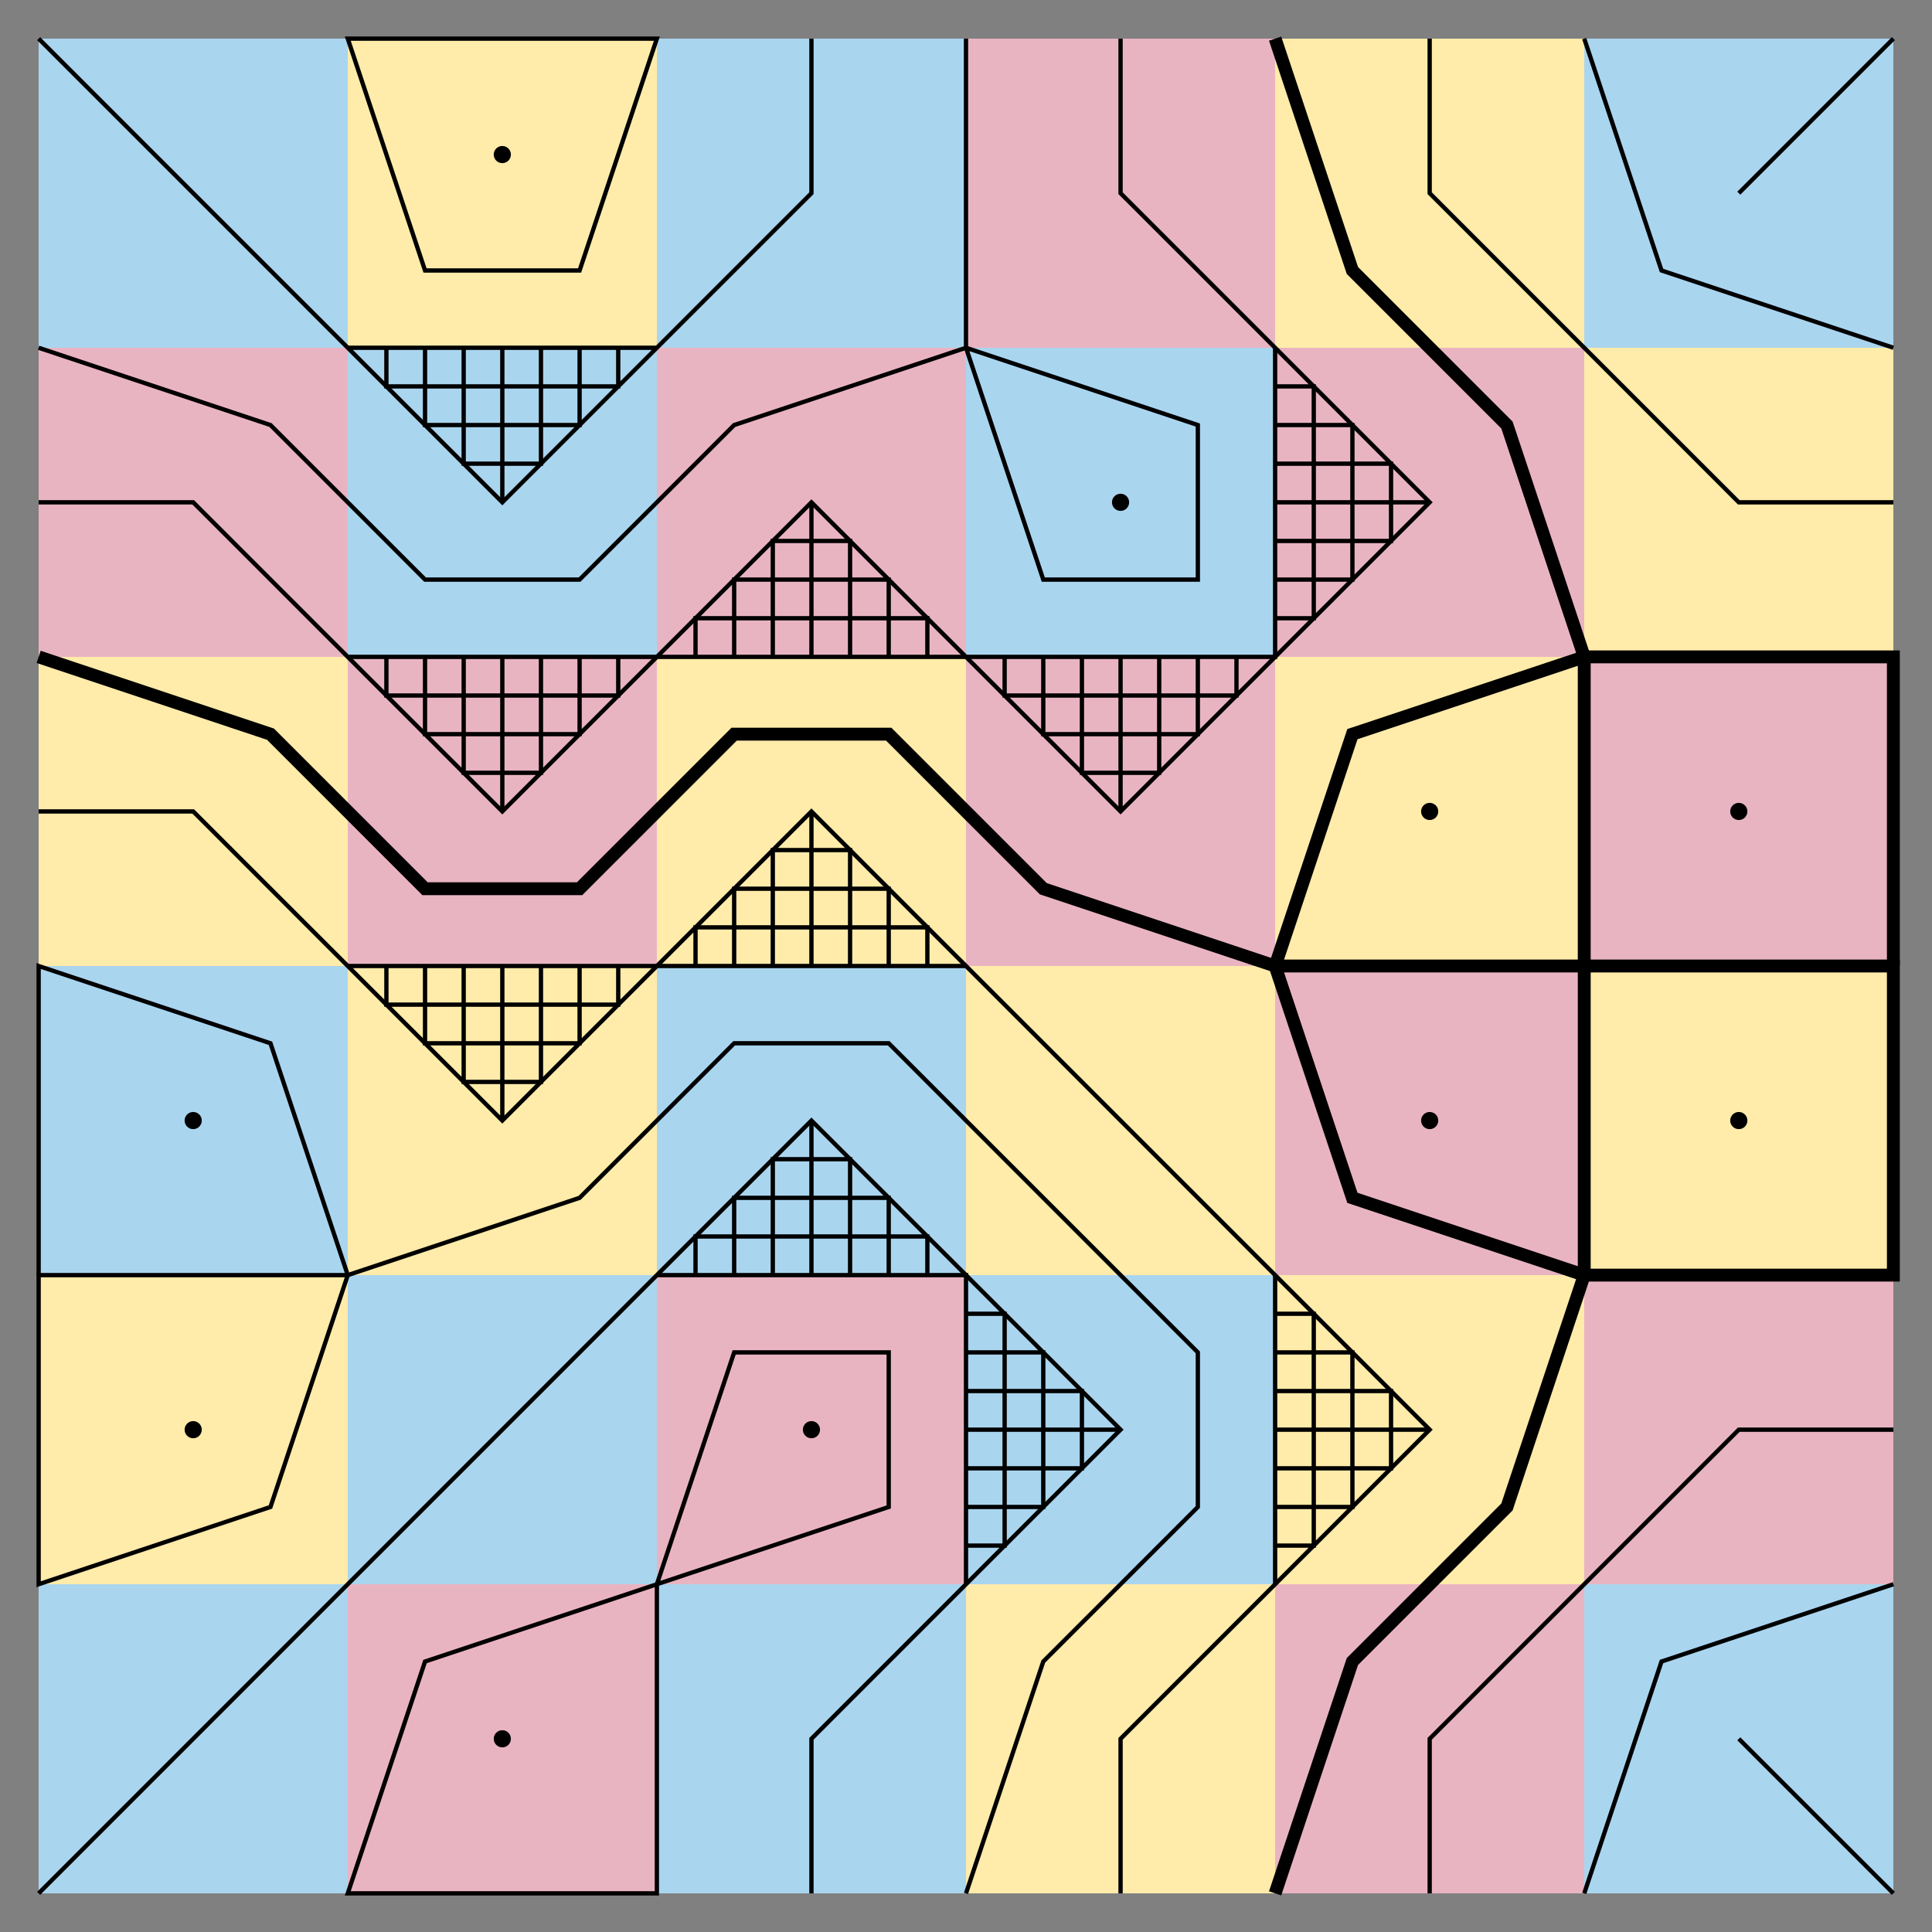 <svg xmlns="http://www.w3.org/2000/svg" width="450" height="450"><rect width="100%" height="100%" fill="#808080" stroke="none"/><path d="M9 81h72v72H9zm144 216h72v72h-72zM81 153h72v72H81zm144 0h72v72h-72zM81 369h72v72H81zm72-288h72v72h-72zm72-72h72v72h-72zm72 72h72v72h-72zm0 144h72v72h-72zm0 144h72v72h-72zm72-216h72v72h-72zm0 144h72v72h-72z" fill="#E9B4C2"/><path d="M9 153h72v72H9zm216 72h72v72h-72zM297 9h72v72h-72zm-72 360h72v72h-72zM9 297h72v72H9zM81 9h72v72H81zm0 216h72v72H81zm216-72h72v72h-72zm0 144h72v72h-72zm72-216h72v72h-72zm0 144h72v72h-72zm-216-72h72v72h-72z" fill="#FFEBAA"/><path d="M9 9h72v72H9zm0 216h72v72H9zm0 144h72v72H9zm216-72h72v72h-72zM81 81h72v72H81zm0 216h72v72H81zM153 9h72v72h-72zm0 216h72v72h-72zm0 144h72v72h-72zm72-288h72v72h-72zM369 9h72v72h-72zm0 360h72v72h-72z" fill="#AAD5EF"/><g fill="none" stroke="#000" stroke-width="3"><path d="M9 153l54 18 18 18 18 18h36l18-18 18-18h36l18 18 18 18 54 18 18-54 54-18-18-54-18-18-18-18-18-54"/><path d="M369 297l-54-18-18-54h72v-72h72v72"/><path d="M369 225h72v72h-72zm0 72l-18 54-18 18-18 18-18 54"/></g><g fill="none" stroke="#000"><path d="M9 9l108 108 72-72V9"/><path d="M153 9l-18 54H99L81 9z"/><path d="M9 81l54 18 18 18 18 18h36l18-18 18-18 54-18 18 54h36V99l-54-18V9"/><path d="M153 153l36-36 36 36 36 36 36-36 36-36-36-36-36-36V9M9 117h36l36 36m72 0H81l36 36z"/><path d="M153 153h144V81M90 153v9h54v-9"/><path d="M99 153v18h36v-18"/><path d="M108 153v27h18v-27m-9 0v36m117-36v9h54v-9"/><path d="M243 153v18h36v-18"/><path d="M252 153v27h18v-27m-9 0v36m36-99h9v54h-9"/><path d="M297 99h18v36h-18"/><path d="M297 108h27v18h-27m36-9h-36m108 288l36 36m-72 0l18-54 54-18m-108 72v-36l72-72h36m0-216h-36l-72-72V9m36 0l18 54 54 18m0-72l-36 36M261 441v-36l72-72-144-144-72 72-72-72H9"/><path d="M225 441l18-54 36-36v-36l-72-72h-36l-36 36-54 18-18-54-54-18v72"/><path d="M81 297H9v72l54-18zM9 441l180-180 72 72-72 72v36"/><path d="M153 441v-72l54-18v-36h-36l-18 54-54 18-18 54zm9-288v-9h54v9"/><path d="M171 153v-18h36v18"/><path d="M180 153v-27h18v27m-9 0v-36M81 225h144m72 72v72m-144-72h72v72M81 81h72m-63 0v9h54v-9"/><path d="M99 81v18h36V81"/><path d="M108 81v27h18V81m-9 0v36m45 180v-9h54v9"/><path d="M171 297v-18h36v18"/><path d="M180 297v-27h18v27m-9 0v-36m36 45h9v54h-9"/><path d="M225 351h18v-36h-18"/><path d="M225 324h27v18h-27m0-9h36m-99-108v-9h54v9"/><path d="M171 225v-18h36v18"/><path d="M180 225v-27h18v27m-9 0v-36m108 117h9v54h-9"/><path d="M297 315h18v36h-18"/><path d="M297 324h27v18h-27m0-9h36M90 225v9h54v-9"/><path d="M99 225v18h36v-18"/><path d="M108 225v27h18v-27m-9 0v36"/></g><circle cx="261" cy="117" r="2"/><circle cx="333" cy="261" r="2"/><circle cx="405" cy="189" r="2"/><circle cx="117" cy="36" r="2"/><circle cx="405" cy="261" r="2"/><circle cx="333" cy="189" r="2"/><circle cx="45" cy="333" r="2"/><circle cx="189" cy="333" r="2"/><circle cx="117" cy="405" r="2"/><circle cx="45" cy="261" r="2"/></svg>